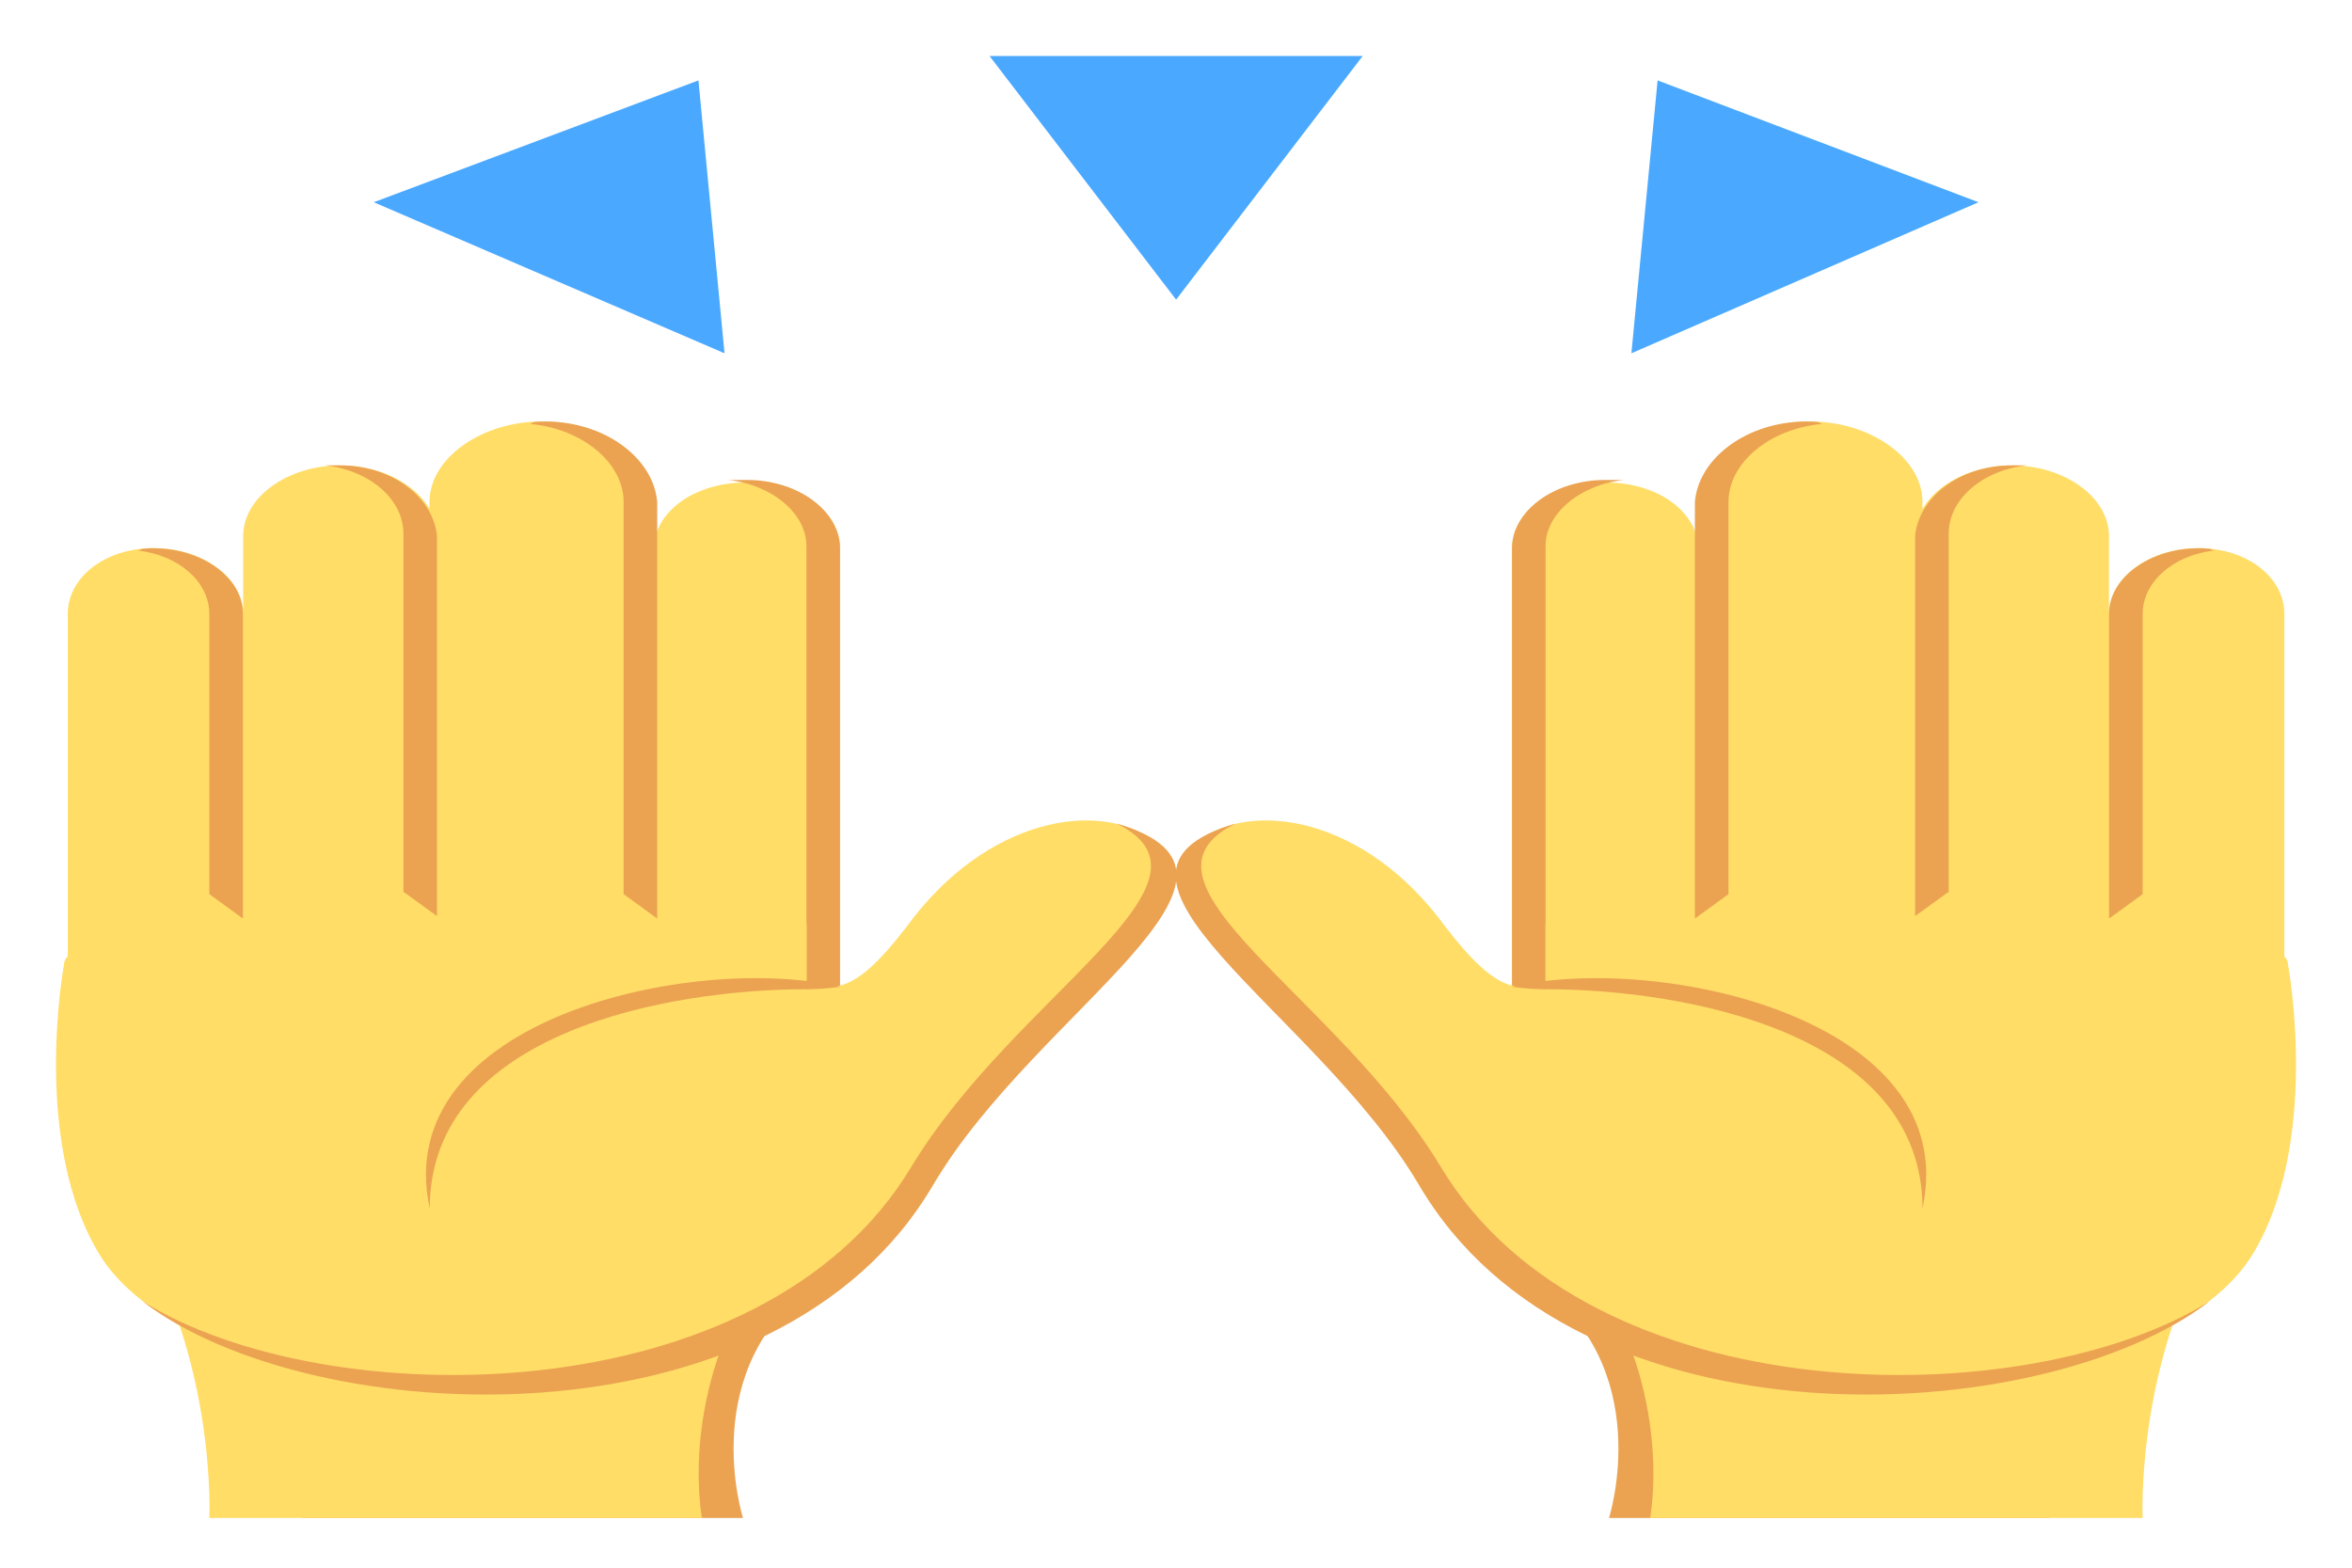 <svg width="21" height="14" viewBox="0 0 21 14" fill="none" xmlns="http://www.w3.org/2000/svg">
<path d="M8.835 0.5L10.501 2.676L12.167 0.5H8.835ZM14.8 0.718L14.566 3.155L17.665 1.806L14.8 0.718ZM3.337 1.806L6.469 3.155L6.236 0.718L3.337 1.806Z" fill="#4AA9FF"/>
<path d="M6.634 13.556H2.702V10.749L7.301 11.445C6.201 12.207 6.634 13.556 6.634 13.556Z" fill="#EBA352"/>
<path d="M6.268 13.556H1.869C1.869 13.556 1.936 12.163 1.203 10.966L6.701 11.489C6.068 12.555 6.268 13.556 6.268 13.556ZM5.835 9.726H7.501V4.895C7.501 4.569 7.134 4.308 6.668 4.308C6.201 4.308 5.835 4.569 5.835 4.917V9.726ZM3.869 9.726H5.835V4.482C5.835 4.09 5.401 3.764 4.835 3.764C4.302 3.764 3.835 4.09 3.835 4.482V9.726H3.869Z" fill="#FFDD67"/>
<path d="M2.171 9.726H3.903V4.787C3.903 4.438 3.503 4.156 3.037 4.156C2.571 4.156 2.171 4.438 2.171 4.787V9.726ZM1.371 4.895C0.938 4.895 0.605 5.156 0.605 5.483V9.726H2.171V5.483C2.171 5.156 1.804 4.895 1.371 4.895Z" fill="#FFDD67"/>
<path d="M6.667 4.286H6.501C6.901 4.33 7.2 4.591 7.2 4.874V9.726H7.5V4.896C7.5 4.569 7.134 4.286 6.667 4.286ZM4.868 3.764C4.801 3.764 4.768 3.764 4.735 3.786C5.201 3.829 5.568 4.134 5.568 4.482V7.985L5.868 8.203V4.482C5.834 4.09 5.401 3.764 4.868 3.764ZM3.035 4.156H2.902C3.302 4.199 3.602 4.46 3.602 4.765V7.964L3.902 8.181V4.787C3.868 4.439 3.502 4.156 3.035 4.156ZM1.369 4.896C1.303 4.896 1.269 4.896 1.236 4.917C1.603 4.961 1.869 5.2 1.869 5.483V7.985L2.169 8.203V5.483C2.169 5.157 1.803 4.896 1.369 4.896Z" fill="#EBA352"/>
<path d="M10.301 7.507C9.801 7.137 8.801 7.311 8.101 8.268C7.602 8.921 7.468 8.791 7.202 8.834V8.247C7.202 8.247 0.571 7.964 0.571 8.617C0.571 8.617 0.271 10.227 0.904 11.228C1.87 12.729 6.802 13.121 8.335 10.575C8.635 10.075 9.068 9.53 9.401 8.986C9.834 8.334 10.867 7.942 10.301 7.507Z" fill="#FFDD67"/>
<path d="M9.968 7.354C11.034 7.877 9.068 8.878 8.135 10.423C6.802 12.642 2.904 12.642 1.271 11.62C2.77 12.773 6.935 12.99 8.335 10.575C9.268 9.008 11.534 7.811 9.968 7.354Z" fill="#EBA352"/>
<path d="M7.502 8.812C6.202 8.508 3.47 9.095 3.837 10.793C3.837 9.204 6.002 8.834 7.202 8.834C7.369 8.834 7.502 8.812 7.502 8.812ZM14.366 13.556H18.298V10.749L13.7 11.445C14.799 12.207 14.366 13.556 14.366 13.556Z" fill="#EBA352"/>
<path d="M14.733 13.556H19.131C19.131 13.556 19.064 12.164 19.797 10.967L14.299 11.489C14.932 12.555 14.733 13.556 14.733 13.556ZM15.166 9.726H13.5V4.896C13.5 4.569 13.866 4.308 14.333 4.308C14.799 4.308 15.166 4.569 15.166 4.917V9.726ZM17.132 9.726H15.166V4.482C15.166 4.09 15.599 3.764 16.165 3.764C16.698 3.764 17.165 4.09 17.165 4.482V9.726H17.132Z" fill="#FFDD67"/>
<path d="M18.83 9.726H17.098V4.787C17.098 4.438 17.497 4.156 17.964 4.156C18.43 4.156 18.83 4.438 18.83 4.787V9.726ZM19.63 4.895C20.063 4.895 20.396 5.156 20.396 5.483V9.726H18.83V5.483C18.83 5.156 19.197 4.895 19.63 4.895Z" fill="#FFDD67"/>
<path d="M14.333 4.286H14.5C14.1 4.33 13.8 4.591 13.8 4.874V9.726H13.5V4.896C13.5 4.569 13.867 4.286 14.333 4.286ZM16.132 3.764C16.199 3.764 16.232 3.764 16.266 3.786C15.799 3.829 15.433 4.134 15.433 4.482V7.985L15.133 8.203V4.482C15.166 4.09 15.599 3.764 16.132 3.764ZM17.965 4.156H18.098C17.698 4.199 17.399 4.46 17.399 4.765V7.964L17.099 8.181V4.787C17.132 4.439 17.499 4.156 17.965 4.156ZM19.631 4.896C19.698 4.896 19.731 4.896 19.764 4.917C19.398 4.961 19.131 5.2 19.131 5.483V7.985L18.831 8.203V5.483C18.831 5.157 19.198 4.896 19.631 4.896Z" fill="#EBA352"/>
<path d="M10.7 7.507C11.2 7.137 12.199 7.311 12.899 8.268C13.399 8.921 13.532 8.791 13.799 8.834V8.247C13.799 8.247 20.429 7.964 20.429 8.617C20.429 8.617 20.729 10.227 20.096 11.228C19.13 12.729 14.198 13.121 12.666 10.575C12.366 10.075 11.932 9.53 11.599 8.986C11.166 8.334 10.133 7.942 10.7 7.507Z" fill="#FFDD67"/>
<path d="M11.034 7.354C9.967 7.877 11.933 8.878 12.866 10.423C14.199 12.642 18.098 12.642 19.73 11.62C18.231 12.773 14.066 12.99 12.666 10.575C11.733 9.008 9.468 7.811 11.034 7.354Z" fill="#EBA352"/>
<path d="M13.5 8.812C14.8 8.508 17.532 9.095 17.165 10.793C17.165 9.204 14.999 8.834 13.8 8.834C13.633 8.834 13.5 8.812 13.5 8.812Z" fill="#EBA352"/>
</svg>
